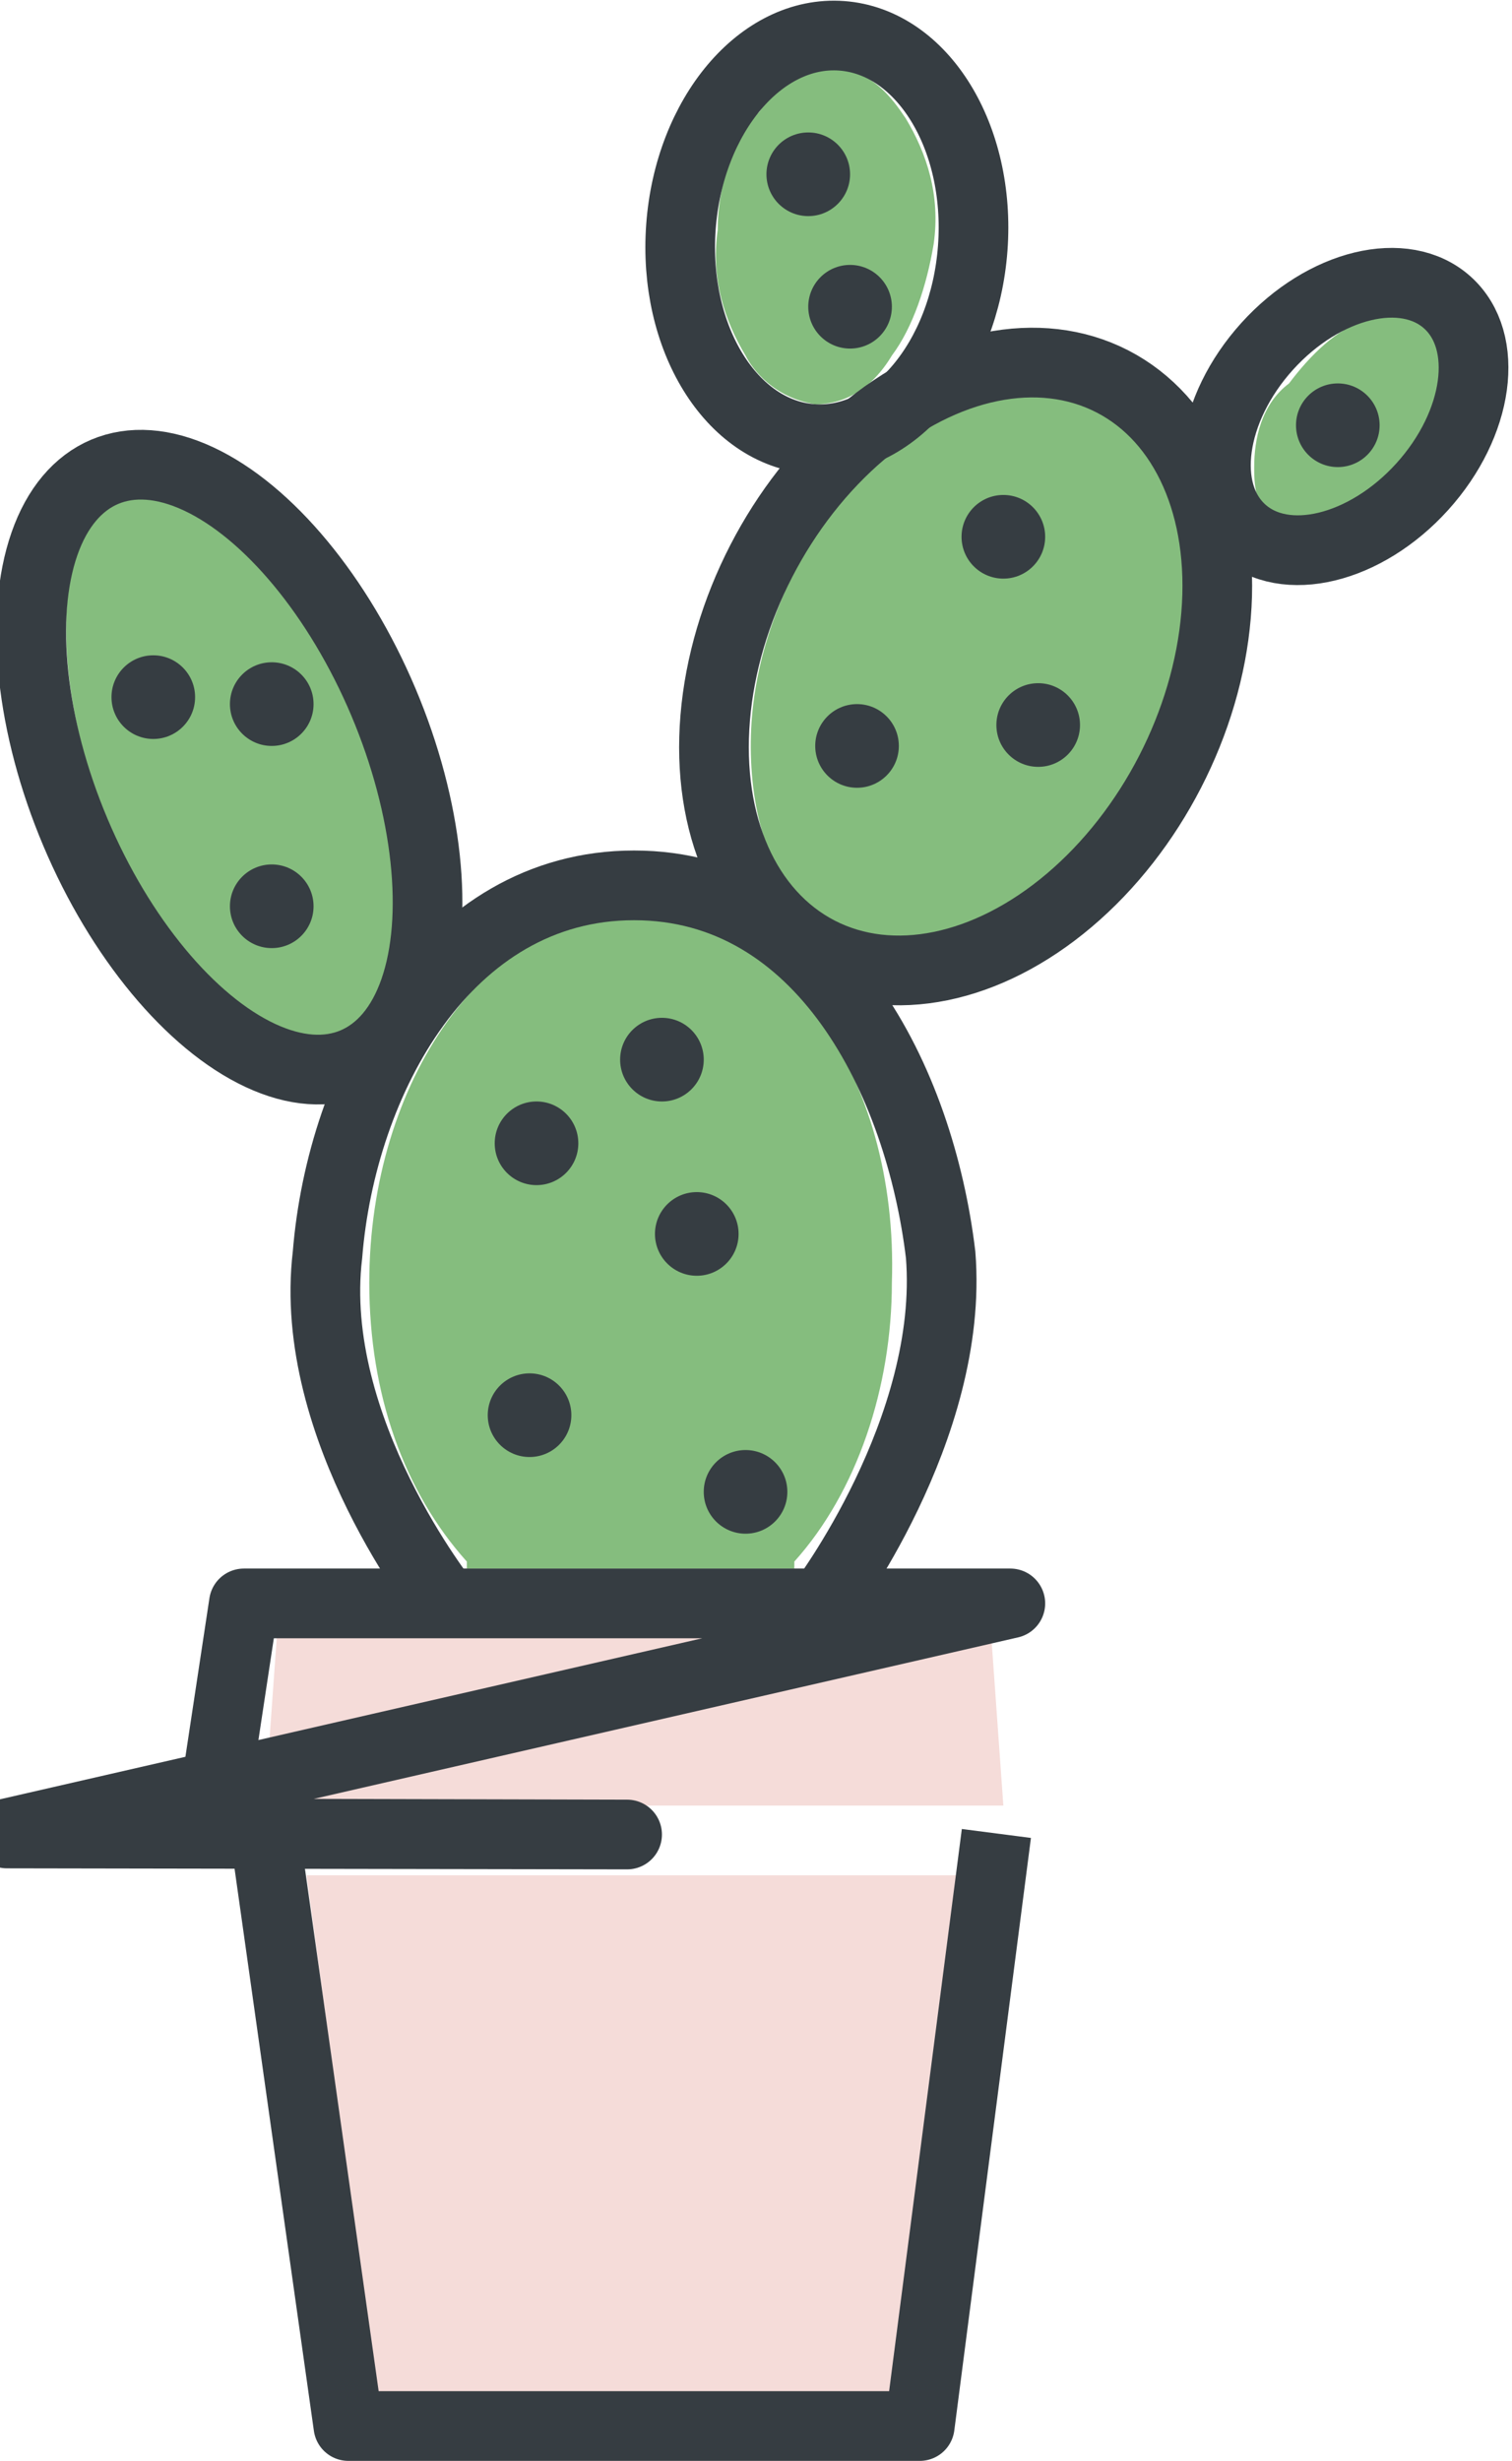 <?xml version="1.0" encoding="utf-8"?>
<!-- Generator: Adobe Illustrator 21.0.2, SVG Export Plug-In . SVG Version: 6.00 Build 0)  -->
<svg version="1.1" id="Layer_1" xmlns="http://www.w3.org/2000/svg" xmlns:xlink="http://www.w3.org/1999/xlink" x="0px" y="0px"
	 width="21.7px" height="35.3px" viewBox="0 0 21.7 35.3" style="enable-background:new 0 0 21.7 35.3;" xml:space="preserve">
<g id="backgrounds">
	<path style="fill:#85BD7E;" d="M9.1,13.1c-2.1,0-3.8,2.4-3.8,5.3c0,1.6,0.5,3,1.4,4v0.1h4.7v-0.1c0.9-1,1.4-2.5,1.4-4
		C12.9,15.4,11.2,13.1,9.1,13.1z"/>
	<path style="fill:#85BD7E;" d="M5.1,10.3C4.7,9.2,4,8.3,3.3,7.7C2.7,7.2,2.2,7,1.7,7.1c-0.8,0.3-1.1,2.3-0.2,4.6
		c0.4,1,1,1.9,1.7,2.5c0.5,0.5,1,0.7,1.4,0.7c0.1,0,0.2,0,0.3-0.1c0.4-0.2,0.7-0.8,0.8-1.6C5.7,12.3,5.5,11.3,5.1,10.3z"/>
	<path style="fill:#85BD7E;" d="M18.7,7.7c0.5,0,1.1-0.3,1.5-1c0.3-0.4,0.5-0.9,0.5-1.3l0,0c0-0.2,0-0.6-0.3-0.8
		c-0.1-0.1-0.3-0.1-0.4-0.1c-0.2,0-0.3,0-0.4,0.1c-0.4,0.1-0.8,0.5-1.1,0.9C18.1,5.8,18,6.3,18,6.7c0,0.2,0,0.6,0.3,0.8
		C18.4,7.6,18.5,7.7,18.7,7.7z"/>
	<path style="fill:#85BD7E;" d="M12.1,13.3c0.3,0.2,0.7,0.2,1,0.2c1.3,0,2.7-1,3.5-2.6c0.5-1,0.7-2,0.6-3s-0.6-1.7-1.3-2.1
		c-0.3-0.2-0.7-0.2-1-0.2c-1.3,0-2.7,1-3.5,2.6c-0.5,1-0.7,2-0.6,3S11.3,13,12.1,13.3z"/>
	<path style="fill:#85BD7E;" d="M11.7,5.8c0.4,0,0.8-0.2,1.1-0.7c0.3-0.4,0.5-1,0.6-1.6c0.1-0.7-0.1-1.3-0.4-1.8
		C12.8,1.4,12.5,1,12,1s-0.9,0.3-1.1,0.6c-0.4,0.4-0.6,1.1-0.6,1.7c-0.1,0.7,0.1,1.3,0.4,1.8C10.8,5.3,11.1,5.7,11.7,5.8
		C11.6,5.8,11.7,5.8,11.7,5.8z"/>
	<polygon style="fill:#F5DCD9;" points="5.4,34.3 5.4,34.4 12.8,34.4 13.8,26.9 4.4,26.9 	"/>
	<polygon style="fill:#F5DCD9;" points="14.4,25.9 14.2,23.1 4,23.1 3.8,25.9 	"/>
</g>
<g id="lines">
		<ellipse transform="matrix(7.372631e-02 -0.997 0.997 7.372631e-02 7.607 14.919)" style="fill:none;stroke:#363D42;stroke-miterlimit:10;" cx="11.8" cy="3.4" rx="2.9" ry="2.1"/>
		<ellipse transform="matrix(0.671 -0.742 0.742 0.671 1.897 16.269)" style="fill:none;stroke:#363D42;stroke-miterlimit:10;" cx="19.3" cy="6" rx="2.2" ry="1.5"/>
		<ellipse transform="matrix(0.458 -0.889 0.889 0.458 -1.042 17.521)" style="fill:none;stroke:#363D42;stroke-miterlimit:10;" cx="13.9" cy="9.6" rx="4.6" ry="3.3"/>
		<ellipse transform="matrix(0.921 -0.389 0.389 0.921 -4.026 2.157)" style="fill:none;stroke:#363D42;stroke-miterlimit:10;" cx="3.3" cy="11" rx="2.4" ry="4.6"/>
	    <path style="fill:none;stroke:#363D42;stroke-miterlimit:10;" d="M11.8,23c0,0,1.9-2.5,1.7-5c-0.3-2.5-1.7-5.3-4.4-5.3
		S4.9,15.5,4.7,18c-0.3,2.5,1.7,5,1.7,5"/>
	    <polygon style="fill:none;stroke:#363D42;stroke-linejoin:round;stroke-miterlimit:10;" points="9,23 3.5,23 3,26.3 9,26.315.1,26.3 14.5,23 	"/>
	<polyline style="fill:none;stroke:#363D42;stroke-linejoin:round;stroke-miterlimit:10;" points="3.8,26.3 5,34.8 13.2,34.8 14.3,26.3 	"/>
</g>
<g id="dottes">
	<circle style="fill:#363D42;" cx="11.6" cy="2.5" r="0.6"/>
	<circle style="fill:#363D42;" cx="12.2" cy="4.4" r="0.6"/>
	<circle style="fill:#363D42;" cx="3.9" cy="10.1" r="0.6"/>
	<circle style="fill:#363D42;" cx="2.2" cy="10" r="0.6"/>
	<circle style="fill:#363D42;" cx="3.9" cy="13" r="0.6"/>
	<circle style="fill:#363D42;" cx="19.2" cy="6.1" r="0.6"/>
	<circle style="fill:#363D42;" cx="14.4" cy="7.7" r="0.6"/>
	<circle style="fill:#363D42;" cx="14.9" cy="10.4" r="0.6"/>
	<circle style="fill:#363D42;" cx="12.3" cy="10.7" r="0.6"/>
	<circle style="fill:#363D42;" cx="9.5" cy="15.2" r="0.6"/>
	<circle style="fill:#363D42;" cx="7.7" cy="16.4" r="0.6"/>
	<circle style="fill:#363D42;" cx="10" cy="17.7" r="0.6"/>
	<circle style="fill:#363D42;" cx="7.6" cy="20.3" r="0.6"/>
	<circle style="fill:#363D42;" cx="10.7" cy="21.4" r="0.6"/>
</g>
</svg>
